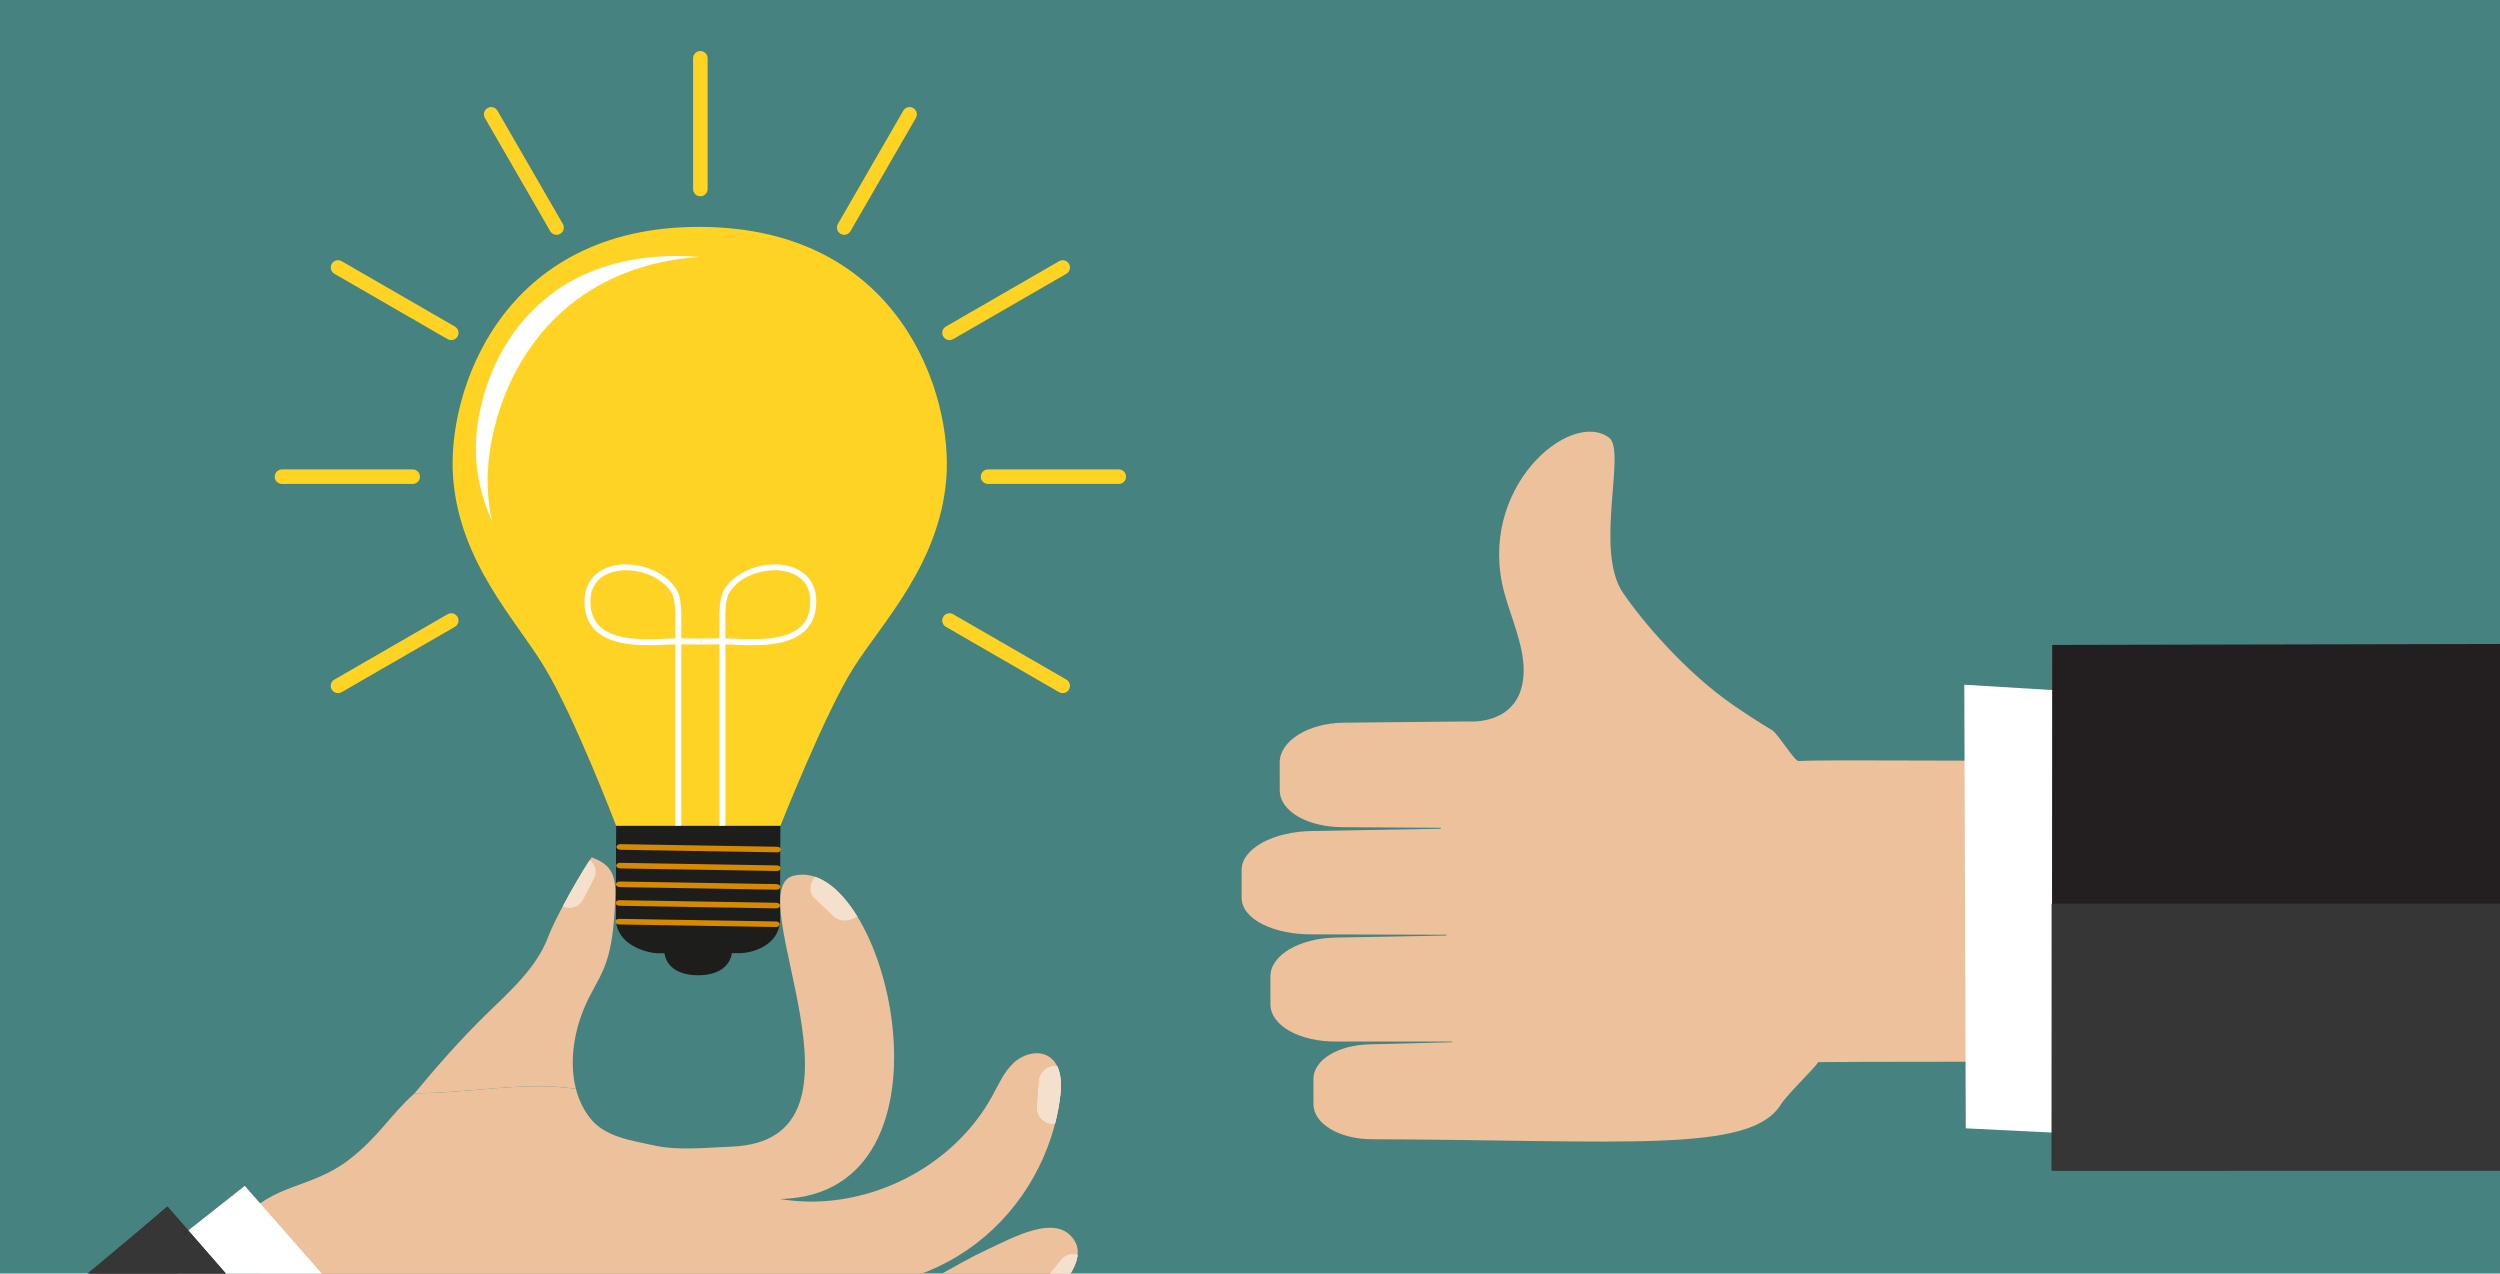 <?xml version="1.0" encoding="utf-8"?>
<!-- Generator: Adobe Illustrator 16.0.0, SVG Export Plug-In . SVG Version: 6.00 Build 0)  -->
<!DOCTYPE svg PUBLIC "-//W3C//DTD SVG 1.1//EN" "http://www.w3.org/Graphics/SVG/1.1/DTD/svg11.dtd">
<svg version="1.1" id="Layer_1" xmlns="http://www.w3.org/2000/svg" xmlns:xlink="http://www.w3.org/1999/xlink" x="0px" y="0px"
	 width="638px" height="325px" viewBox="0 0 638 325" enable-background="new 0 0 638 325" xml:space="preserve">
<g>
	<rect y="-24" fill="#458280" width="638" height="435"/>
</g>
<g>
	<g>
		<path fill="#FFD324" d="M241.494,122.251c-1.812,21.827-16.347,36.549-23.752,48.301c-7.056,11.124-18.588,40.213-18.588,40.213
			c-13.291,0-16.895-0.006-41.911,0c0,0-10.36-27.3-18.312-40.544c-7.141-11.88-21.757-26.71-23.31-48.519
			c-1.602-21.429,12.152-64.06,63.238-63.801C229.886,58.164,243.263,100.886,241.494,122.251z"/>
		<g>
			<g>
				<path fill="#FFFFFF" d="M173.869,212.176h-1.527v-47.74c-0.642,0.016-1.363,0.048-2.142,0.083
					c-5.521,0.247-13.862,0.615-18.221-3.597c-1.91-1.846-2.861-4.395-2.828-7.576c0.047-4.477,2.588-7.717,6.972-8.889
					c5.414-1.448,13.388,0.68,16.619,6.159c1.214,2.056,1.168,6.251,1.135,9.313c-0.004,0.43-0.009,0.83-0.009,1.187v1.79
					l4.873,0.055l-0.016,1.526l-4.857-0.054V212.176z M159.76,145.532c-1.14,0-2.239,0.133-3.243,0.401
					c-2.157,0.577-5.784,2.309-5.839,7.429c-0.028,2.783,0.744,4.896,2.362,6.461c3.886,3.757,11.832,3.404,17.092,3.17
					c0.803-0.036,1.547-0.068,2.21-0.085v-1.792c0-0.363,0.004-0.768,0.009-1.204c0.028-2.72,0.073-6.831-0.924-8.521
					C169.141,147.517,164.158,145.532,159.76,145.532z"/>
			</g>
			<g>
				<path fill="#FFFFFF" d="M185.126,212.176h-1.527v-47.742l-4.857,0.054l-0.016-1.526l4.873-0.055v-1.79
					c0-0.357-0.004-0.757-0.009-1.187c-0.033-3.062-0.079-7.257,1.135-9.313c3.231-5.479,11.206-7.606,16.62-6.159
					c4.384,1.172,6.924,4.412,6.971,8.889c0.034,3.181-0.918,5.729-2.828,7.576c-4.359,4.213-12.698,3.845-18.221,3.597
					c-0.777-0.034-1.498-0.066-2.142-0.083V212.176z M185.126,162.909c0.666,0.016,1.408,0.048,2.21,0.084
					c5.258,0.233,13.205,0.587,17.091-3.17c1.619-1.564,2.393-3.678,2.363-6.461c-0.053-5.12-3.681-6.853-5.838-7.429
					c-4.886-1.306-12.032,0.579-14.912,5.459c-0.997,1.69-0.952,5.801-0.924,8.521c0.004,0.436,0.009,0.841,0.009,1.204V162.909z"/>
			</g>
		</g>
		<g>
			<path fill="#1D1D1B" d="M199.154,210.765h-41.911c0,16.91-0.04-8.353-0.04,8.935c-0.001,0.026-0.015,0.048-0.015,0.074
				l0.001,0.377c0,0.024,0.013,0.044,0.014,0.067c0,2.225,0,4.554,0,6.683v0.001v0.062c0,3.518,0.004,6.473,0,7.442
				c-0.028,6.801,7.908,8.701,10.269,8.851c0.962,0.005,2.099,0.011,2.099,0.011c0.464,3.184,3.258,5.633,8.612,5.622
				c5.345-0.012,8.129-2.464,8.587-5.642c1.582,0,1.557,0,2.059,0c2.524,0,10.33-1.601,10.258-8.929
				C199.059,231.554,199.14,213.78,199.154,210.765z"/>
			<g>
				<path fill="#D78A00" d="M158.008,234.491l40.029,0.658c0.534,0.006,0.961,0.34,0.961,0.728c-0.012,0.399-0.452,0.71-0.985,0.697
					l-40.03-0.651c-0.54-0.014-0.969-0.342-0.958-0.734C157.035,234.789,157.469,234.478,158.008,234.491z"/>
				<path fill="#D78A00" d="M158.083,229.725l40.036,0.659c0.533,0.011,0.962,0.34,0.952,0.733
					c-0.002,0.395-0.443,0.704-0.976,0.698l-40.036-0.659c-0.533-0.013-0.961-0.341-0.953-0.734
					C157.108,230.029,157.55,229.712,158.083,229.725z"/>
				<path fill="#D78A00" d="M158.158,224.956l40.034,0.667c0.542,0,0.969,0.335,0.96,0.728c-0.011,0.393-0.443,0.704-0.985,0.697
					l-40.027-0.665c-0.541-0.007-0.964-0.326-0.962-0.722C157.186,225.255,157.631,224.952,158.158,224.956z"/>
				<path fill="#D78A00" d="M158.239,220.191l40.036,0.659c0.531,0.019,0.963,0.334,0.958,0.734
					c-0.009,0.394-0.449,0.703-0.983,0.697l-40.036-0.659c-0.533-0.013-0.962-0.34-0.953-0.727
					C157.263,220.502,157.706,220.186,158.239,220.191z"/>
				<path fill="#D78A00" d="M158.321,215.425l40.035,0.666c0.533,0.005,0.96,0.341,0.953,0.728c-0.001,0.395-0.444,0.71-0.978,0.698
					l-40.034-0.66c-0.533-0.011-0.963-0.334-0.96-0.734C157.347,215.729,157.787,215.42,158.321,215.425z"/>
			</g>
		</g>
		<g>
			<path fill="#FFFFFF" d="M124.557,126.087c-1.456-19.48,10.439-57.334,53.841-60.521c-1.691-0.135-3.417-0.232-5.222-0.241
				c-41.72-0.211-52.952,34.604-51.644,52.104c0.411,5.767,1.948,10.928,4.026,15.611
				C125.083,130.805,124.729,128.495,124.557,126.087z"/>
			<path fill="#FFFFFF" d="M155.465,189.585c0.002,0.005,0.017,0.043,0.017,0.043h0.002
				C155.478,189.614,155.471,189.6,155.465,189.585z"/>
		</g>
	</g>
	<g>
		<g>
			<path fill="#FFD324" d="M178.734,50.091c-1.025,0-1.855-0.831-1.855-1.855V14.873c0-1.024,0.83-1.855,1.855-1.855
				s1.855,0.831,1.855,1.855v33.363C180.589,49.26,179.759,50.091,178.734,50.091z"/>
		</g>
		<g>
			<path fill="#FFD324" d="M142.031,59.927c-0.642,0-1.265-0.333-1.609-0.927L123.74,30.105c-0.513-0.887-0.208-2.022,0.679-2.534
				c0.886-0.515,2.021-0.208,2.533,0.678l16.682,28.894c0.513,0.887,0.208,2.022-0.679,2.534
				C142.664,59.847,142.345,59.927,142.031,59.927z"/>
		</g>
		<g>
			<path fill="#FFD324" d="M115.155,86.797c-0.314,0-0.633-0.08-0.925-0.249L85.336,69.867c-0.887-0.512-1.192-1.646-0.679-2.534
				c0.512-0.885,1.648-1.192,2.533-0.679l28.895,16.682c0.887,0.512,1.192,1.647,0.679,2.534
				C116.42,86.465,115.797,86.797,115.155,86.797z"/>
		</g>
		<g>
			<path fill="#FFD324" d="M105.321,123.503H71.958c-1.025,0-1.855-0.831-1.855-1.855c0-1.024,0.831-1.854,1.855-1.854h33.363
				c1.025,0,1.855,0.831,1.855,1.854C107.177,122.673,106.346,123.503,105.321,123.503z"/>
		</g>
		<g>
			<path fill="#FFD324" d="M86.266,176.892c-0.642,0-1.265-0.332-1.608-0.928c-0.513-0.887-0.208-2.021,0.679-2.533l28.894-16.682
				c0.886-0.514,2.021-0.208,2.533,0.679c0.513,0.887,0.208,2.022-0.679,2.534L87.19,176.643
				C86.899,176.812,86.58,176.892,86.266,176.892z"/>
		</g>
		<g>
			<path fill="#FFD324" d="M271.203,176.892c-0.314,0-0.634-0.08-0.925-0.249l-28.894-16.682c-0.887-0.512-1.192-1.646-0.679-2.534
				c0.512-0.886,1.648-1.191,2.533-0.679l28.893,16.682c0.887,0.512,1.192,1.646,0.679,2.533
				C272.467,176.559,271.844,176.892,271.203,176.892z"/>
		</g>
		<g>
			<path fill="#FFD324" d="M285.51,123.503h-33.364c-1.025,0-1.855-0.831-1.855-1.855c0-1.024,0.83-1.854,1.855-1.854h33.364
				c1.025,0,1.855,0.831,1.855,1.854C287.366,122.673,286.535,123.503,285.51,123.503z"/>
		</g>
		<g>
			<path fill="#FFD324" d="M242.314,86.797c-0.642,0-1.265-0.333-1.608-0.927c-0.513-0.887-0.208-2.022,0.679-2.534l28.894-16.682
				c0.886-0.514,2.021-0.208,2.533,0.679c0.513,0.887,0.208,2.022-0.679,2.534l-28.893,16.682
				C242.947,86.717,242.628,86.797,242.314,86.797z"/>
		</g>
		<g>
			<path fill="#FFD324" d="M215.438,59.927c-0.314,0-0.632-0.08-0.925-0.249c-0.887-0.512-1.192-1.647-0.679-2.534l16.681-28.894
				c0.512-0.886,1.644-1.19,2.533-0.679c0.887,0.512,1.192,1.647,0.679,2.534L217.047,59
				C216.704,59.594,216.08,59.927,215.438,59.927z"/>
		</g>
	</g>
</g>
<g>
	<g>
		<path fill="#ECC19C" d="M123.97,258.967c6.16-6.025,12.975-11.945,15.983-20.02c1.698-4.558,8.222-16.209,11.049-20.165
			c4.16,1.598,6.137,3.591,6.021,9.296c-0.402,19.875-4.415,20.464-8.129,29.641c-2.531,6.254-3.586,13.68-1.918,20.151
			c-13.275-1.974-27.284,1.161-41.169,1.126C111.565,272.048,117.522,265.275,123.97,258.967z"/>
		<path fill="#F5E0CD" d="M151.604,224.183l-2.919,5.565c-0.93,1.773-3.177,2.442-5.079,1.569c2.333-4.397,5.139-9.21,6.926-11.853
			C151.944,220.624,152.439,222.59,151.604,224.183z"/>
	</g>
	<g>
		<path fill="#ECC19C" d="M270.59,279.507c-1.684,14.757-9.573,28.706-21.351,37.754c-11.779,9.048-27.29,13.074-41.982,10.897
			c6.301,4.847,15.305,4.462,22.782,1.763c7.478-2.7,14.067-7.376,21.275-10.729c7.207-3.354,18.725-9.972,23.05-2.324
			c5.29,9.355-21.084,27.747-37.104,33.844s-34.35,5.874-50.216-0.61c3.835,6.562,11.032,10.603,18.438,12.316
			c7.404,1.715,21.035-2.3,22.703,1.057c2.501,5.035-7.873,12.77-15.098,14.185c-7.226,1.415-14.712-0.53-21.493-3.401
			c-6.78-2.871-13.153-6.672-20.049-9.253c-11.48-4.297-24.249-4.894-36.152-2.006l-47.395,8.624
			c-3.693-3.342-12.637-28.979-15.915-32.73c-2.515-2.877-5.05-6.379-4.44-10.151c0.374-2.31-7.398-15.299-5.944-17.131
			c7.681-9.677,17.671-8.121,27.424-15.705c7.761-6.035,10.237-11.126,16.684-16.908c13.885,0.035,27.894-3.1,41.169-1.126
			c0.698,2.706,1.86,5.249,3.608,7.464c3.813,4.833,10.39,5.663,16.399,6.997c6.061,1.347,13.478,0.523,19.629,0.294
			c40.01-1.494,1.472-65.559,15.899-69.137c23.588-5.852,44.941,81.483-3.45,82.5c21.142,3.552,43.952-7.545,54.208-26.371
			c1.592-2.923,2.958-6.073,5.388-8.349c2.43-2.275,6.349-3.409,9.115-1.557C270.747,271.705,270.996,275.949,270.59,279.507z"/>
		<path fill="#F5E0CD" d="M267.593,331.651c-1.618-1.394-1.915-3.771-0.636-5.352l3.955-4.883c0.98-1.209,2.611-1.617,4.084-1.162
			C274.643,323.635,271.786,327.632,267.593,331.651z"/>
		<path fill="#F5E0CD" d="M264.654,282.435l0.523-6.662c0.173-2.198,2.103-3.856,4.29-3.685c0.124,0.01,0.239,0.045,0.36,0.065
			c1.012,2.14,1.042,4.908,0.764,7.354c-0.277,2.425-0.737,4.824-1.339,7.188c-0.305,0.05-0.616,0.074-0.937,0.049
			C266.129,286.572,264.481,284.633,264.654,282.435z"/>
		<path fill="#F5E0CD" d="M228.55,365.451c-0.244,3.064-3.79,6.606-7.962,9.125c-0.167-1.021,0.061-2.084,0.739-2.922l3.956-4.883
			C226.083,365.782,227.32,365.335,228.55,365.451z"/>
	</g>
	<g>
		<path fill="#F5E0CD" d="M267.593,331.651c-1.618-1.394-1.915-3.771-0.636-5.352l3.955-4.883c0.98-1.209,2.611-1.617,4.084-1.162
			C274.643,323.635,271.786,327.632,267.593,331.651z"/>
		<path fill="#F5E0CD" d="M264.654,282.435l0.523-6.662c0.173-2.198,2.103-3.856,4.29-3.685c0.124,0.01,0.239,0.045,0.36,0.065
			c1.012,2.14,1.042,4.908,0.764,7.354c-0.277,2.425-0.737,4.824-1.339,7.188c-0.305,0.05-0.616,0.074-0.937,0.049
			C266.129,286.572,264.481,284.633,264.654,282.435z"/>
		<path fill="#F5E0CD" d="M228.55,365.451c-0.244,3.064-3.79,6.606-7.962,9.125c-0.167-1.021,0.061-2.084,0.739-2.922l3.956-4.883
			C226.083,365.782,227.32,365.335,228.55,365.451z"/>
	</g>
	<g>
		<polygon fill="#FFFFFF" points="62.466,302.632 40.566,319.918 107.183,387.486 124.963,373.772 		"/>
		<g>
			<path fill="#231F20" d="M42.688,307.916L0,344.701V411h95.061l21.355-18.494C86.024,357.679,68.764,337.798,42.688,307.916z"/>
			<polygon fill="#353635" points="42.771,307.931 0,343.646 0,411 10.396,411 80.19,350.811 			"/>
		</g>
	</g>
	<path fill="#F5E0CD" d="M207.987,223.745c-1.462,1.776-1.593,4.09-0.14,5.465l4.946,4.683c1.47,1.393,4.033,1.338,6.002-0.012
		C215.65,228.758,211.932,225.069,207.987,223.745z"/>
</g>
<g>
	<path fill="#ECC19C" d="M523.708,194.018c-12.752,0.369-57.015-0.256-64.711,0.2c-1.015,0.061-4.993-6.565-6.639-7.799
		c0,0-4.408-2.619-9.69-6.233c-12.504-8.554-23.585-21.694-28.494-28.919c-7.374-10.854,0.905-36.232-3.517-39.554
		c-9.926-7.455-34.055,12.979-26.718,39.702c1.69,6.155,4.928,13.298,4.898,19.68c-0.057,12.477-10.758,13.245-14.204,13.017
		l-31.746,0.319c-8.979,0.09-16.315,4.655-16.306,10.145l0.014,7.11c0.009,5.488,7.423,9.503,16.4,9.413l24.679,0.154l0.013,0.239
		l-32.746,0.579c-9.914,0.104-18.076,4.446-18.074,9.936l0.003,7.109c0.002,5.49,8.21,9.439,18.124,9.336l34.13,0.097l0.011,0.194
		l-28.031,0.52c-9.338,0.096-16.905,4.432-16.897,9.921l0.009,7.11c0.008,5.488,7.55,9.607,16.889,9.512l29.469-0.006l0.01,0.178
		l-20.775,0.531c-8.144,0.081-14.631,3.896-14.621,8.874l0.011,6.448c0.01,4.979,6.68,8.875,14.824,8.902
		c64.71,0.22,96.666,3.677,104.444-8.844c1.598-2.572,8.405-9.039,9.58-10.834c8.657-0.134,54.813-0.037,61.55-0.234
		C525.067,253.376,525.241,217.273,523.708,194.018z"/>
	<g>
		<polygon fill="#FFFFFF" points="501.665,287.95 534.979,289.595 528.086,176.367 501.291,174.743 		"/>
		<g>
			<path fill="#231F20" d="M523.635,298.737L638,298.717V164.34l-114.284,0.248C523.716,219.849,523.635,251.324,523.635,298.737z"
				/>
			<rect x="523.571" y="230.62" fill="#353635" width="114.429" height="68.038"/>
		</g>
	</g>
</g>
</svg>

